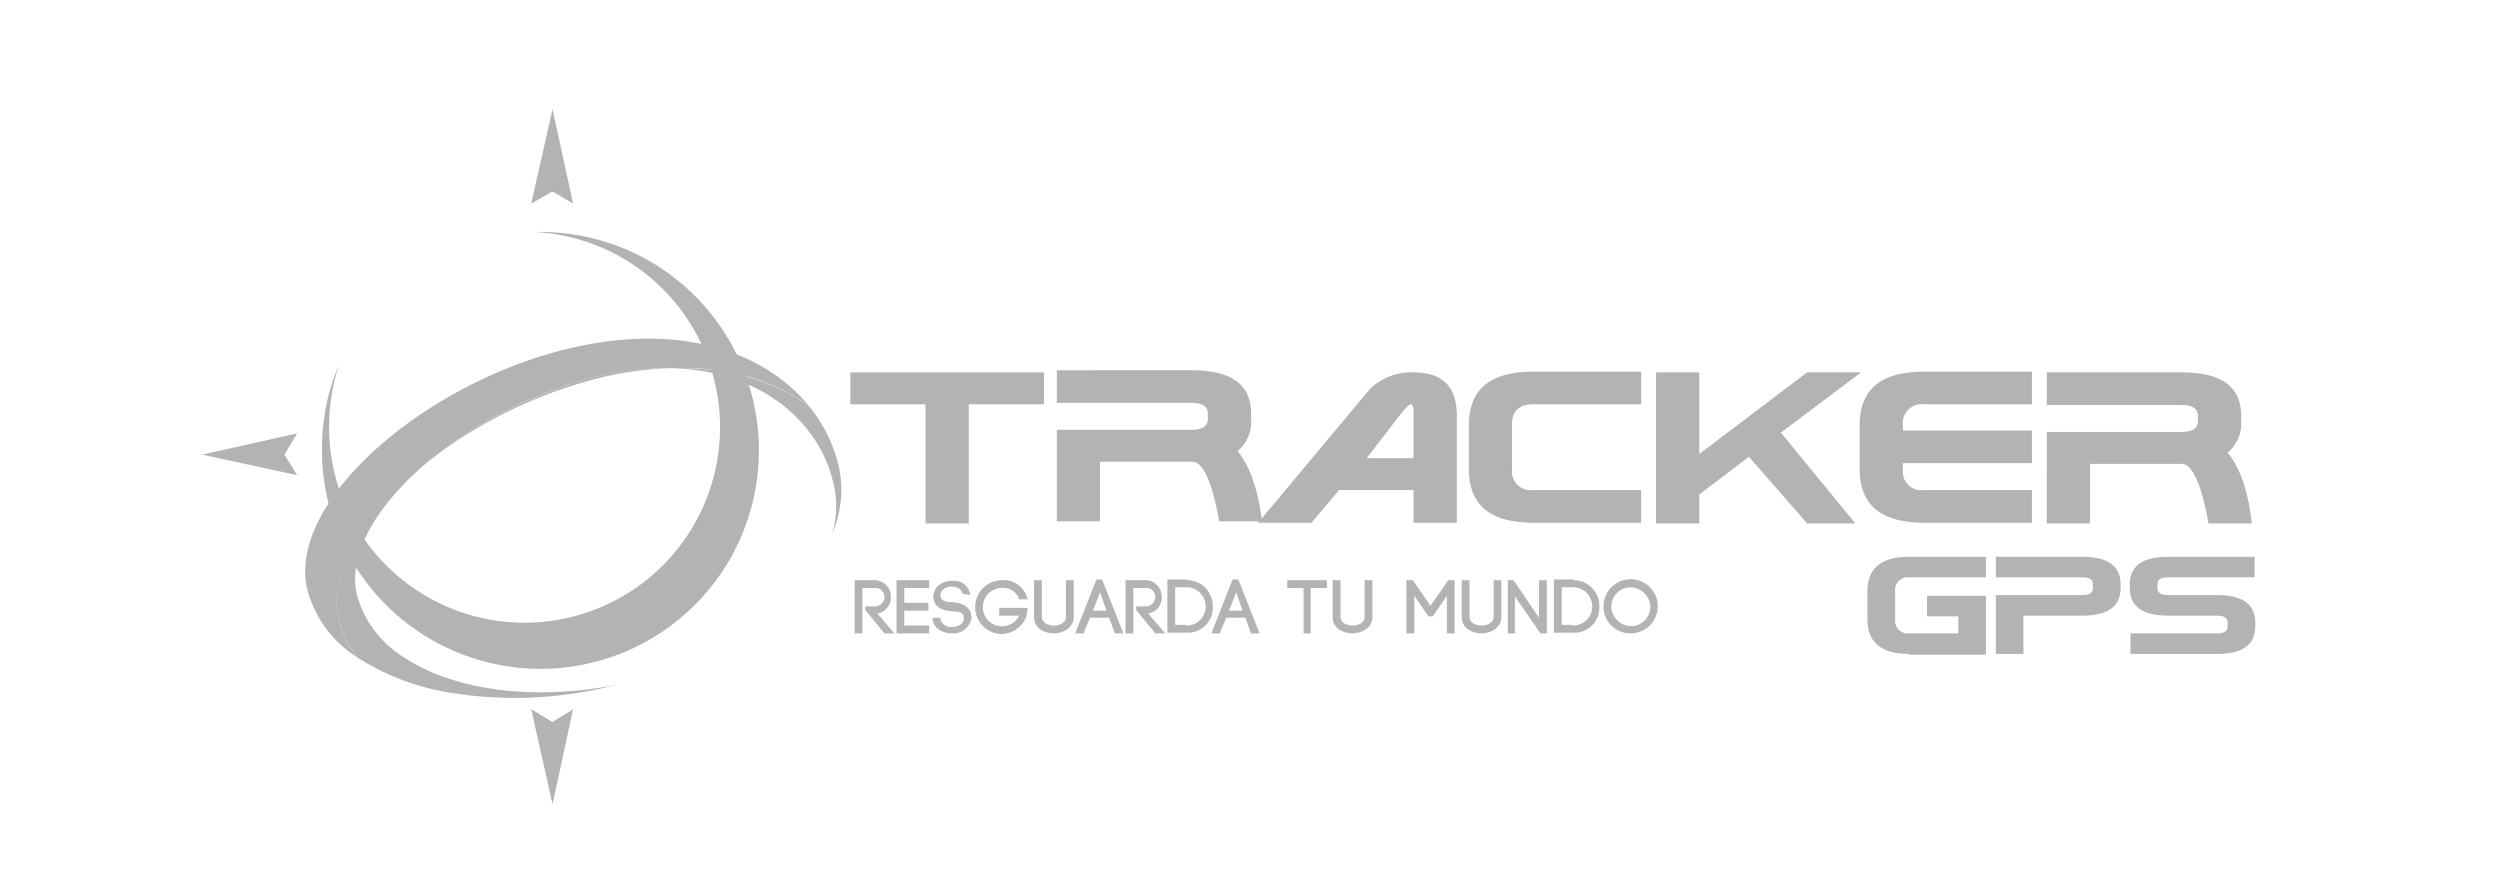 <svg id="Capa_1" data-name="Capa 1" xmlns="http://www.w3.org/2000/svg" viewBox="0 0 352.48 125.99"><defs><style>.cls-1{fill:#b3b3b3;}</style></defs><title>Mesa de trabajo 18</title><path class="cls-1" d="M84.6,53A60.58,60.58,0,0,0,61.9,63.9,65.19,65.19,0,0,1,85.3,53.1a51.65,51.65,0,0,1,9.2-1.2A44.12,44.12,0,0,0,84.6,53Z"/><path class="cls-1" d="M118.29,65.9a12.09,12.09,0,0,0-.5-1.8,20.28,20.28,0,0,0-3.8-6.9c-4.9-3.5-11.5-5.5-19.5-5.3,8.7.2,15.3,3.6,19.3,8.6a19.08,19.08,0,0,1,3.8,8,13.15,13.15,0,0,1-.3,6.8A15.35,15.35,0,0,0,118.29,65.9Z"/><path class="cls-1" d="M122,85.5h1.3a1.35,1.35,0,0,0,1.4-1.3,1.28,1.28,0,0,0-1.4-1.3h-1.7v6.4h-1.1V81.8h2.7a2.31,2.31,0,0,1,2.4,2.4,2.26,2.26,0,0,1-1.9,2.3l2.4,2.8h-1.4L122,86Z"/><path class="cls-1" d="M127.49,88.2H131v1.1h-4.6V81.8H131v1.1h-3.5V85h3.4v1.1h-3.4Z"/><path class="cls-1" d="M135.69,83.7c-.1-.7-.9-1-1.5-1a1.82,1.82,0,0,0-1.4.6,1.45,1.45,0,0,0-.2.7c.1.8.9.9,1.7.9,1,.1,2.3.4,2.6,1.6,0,.2.1.3.1.5a2.59,2.59,0,0,1-2.8,2.3c-1.2,0-2.6-.7-2.7-2v-.2h1.1v.2h0a1.54,1.54,0,0,0,1.6,1.1c.8,0,1.7-.4,1.7-1.2v-.3c-.1-.6-.9-.7-1.6-.7-1.2-.1-2.5-.4-2.7-1.9h0a2.3,2.3,0,0,1,.4-1.4,2.76,2.76,0,0,1,2.3-1,2.25,2.25,0,0,1,2.5,2Z"/><path class="cls-1" d="M143.69,84.5a2.33,2.33,0,0,0-2.4-1.6,2.7,2.7,0,1,0,2.4,3.9h-2.8V85.7h4a12.29,12.29,0,0,1-.2,1.3h0a3.9,3.9,0,0,1-3.4,2.4,3.8,3.8,0,0,1,0-7.6,3.47,3.47,0,0,1,3.6,2.7Z"/><path class="cls-1" d="M145.79,87V81.8h1.1V87c0,.8.9,1.2,1.7,1.2s1.7-.4,1.7-1.2V81.8h1.1V87c0,1.5-1.5,2.3-2.8,2.3S145.79,88.6,145.79,87Z"/><path class="cls-1" d="M156.39,87.1h-2.7c-.3.7-.7,1.6-.9,2.2h-1.2l3-7.6h.8l3,7.6h-1.2Zm-2.3-1H156l-.9-2.6Z"/><path class="cls-1" d="M160.19,85.5h1.3a1.35,1.35,0,0,0,1.4-1.3,1.28,1.28,0,0,0-1.4-1.3h-1.7v6.4h-1.1V81.8h2.7a2.31,2.31,0,0,1,2.4,2.4,2.26,2.26,0,0,1-1.9,2.3l2.4,2.8h-1.4l-2.7-3.3Z"/><path class="cls-1" d="M167.29,81.8a3.62,3.62,0,0,1,3.7,3.7,3.51,3.51,0,0,1-3.7,3.7h-2.7V81.7h2.7Zm0,6.4a2.7,2.7,0,0,0,0-5.4h-1.6v5.3h1.6Z"/><path class="cls-1" d="M175.59,87.1h-2.7c-.3.7-.7,1.6-.9,2.2h-1.2l3-7.6h.8l3,7.6h-1.2Zm-2.3-1h1.9l-.9-2.6Z"/><path class="cls-1" d="M183.79,89.3V82.9h-2.3V81.8h5.6v1.1h-2.3v6.4Z"/><path class="cls-1" d="M187.89,87V81.8H189V87c0,.8.9,1.2,1.7,1.2s1.7-.4,1.7-1.2V81.8h1.1V87c0,1.5-1.5,2.3-2.8,2.3S187.89,88.6,187.89,87Z"/><path class="cls-1" d="M199.39,89.3h-1.1V81.8h.9l2.5,3.6,2.5-3.6h.9v7.5H204V84l-2,2.9h-.6l-2-2.9v5.3Z"/><path class="cls-1" d="M206.09,87V81.8h1.1V87c0,.8.9,1.2,1.7,1.2s1.7-.4,1.7-1.2V81.8h1.1V87c0,1.5-1.5,2.3-2.8,2.3S206.09,88.6,206.09,87Z"/><path class="cls-1" d="M212.59,89.3V81.8h.8l3.6,5.3V81.8h1.1v7.5h-.9l-3.6-5.2v5.2Z"/><path class="cls-1" d="M221.79,81.8a3.62,3.62,0,0,1,3.7,3.7,3.51,3.51,0,0,1-3.7,3.7h-2.7V81.7h2.7Zm0,6.4a2.7,2.7,0,0,0,0-5.4h-1.6v5.3h1.6Z"/><path class="cls-1" d="M227.19,82.8a3.82,3.82,0,1,1,2.7,6.5,3.86,3.86,0,0,1-2.7-1.1,3.69,3.69,0,0,1-1.1-2.7A3.86,3.86,0,0,1,227.19,82.8Zm4.6.8a2.7,2.7,0,0,0-4.6,1.9,2.56,2.56,0,0,0,.8,1.9,2.69,2.69,0,1,0,3.8-3.8Z"/><path class="cls-1" d="M269.19,92.2c-3.9,0-5.9-1.6-5.9-4.9V83.4c0-3.3,2-4.9,5.9-4.9H280v2.9h-10.8a1.8,1.8,0,0,0-2,2v3.9a1.8,1.8,0,0,0,2,2h6.9V86.9h-4.4V84H280v8.3h-10.8Z"/><path class="cls-1" d="M293.59,83.9c1,0,1.5-.3,1.5-1v-.5c0-.7-.5-1-1.5-1h-12.2V78.5h12.2q5.4,0,5.4,3.9v.5q0,3.9-5.4,3.9h-8.3v5.4h-3.9V83.9Z"/><path class="cls-1" d="M305.68,86.8q-5.4,0-5.4-3.9v-.5q0-3.9,5.4-3.9h12.2v2.9h-12.2c-1,0-1.5.3-1.5,1v.5c0,.7.5,1,1.5,1h6.9q5.4,0,5.4,3.9v.5q0,3.9-5.4,3.9h-12.2V89.3h12.2c1,0,1.5-.3,1.5-1v-.5c0-.7-.5-1-1.5-1Z"/><path class="cls-1" d="M76.2,32.7H75.1A27.56,27.56,0,1,1,46.4,60.2a28.45,28.45,0,0,1,1.4-8.8,29.9,29.9,0,0,0-2.4,12A30.8,30.8,0,1,0,76.2,32.7Z"/><polygon class="cls-1" points="80.8 28.7 77.9 15.4 74.9 28.7 77.9 27 80.8 28.7"/><polygon class="cls-1" points="28.5 64.1 41.9 67 40.1 64.1 41.9 61.1 28.5 64.1"/><polygon class="cls-1" points="74.9 100 77.9 113.4 80.8 100 77.9 101.8 74.9 100"/><polygon class="cls-1" points="119.89 57 130.49 57 130.49 73.8 136.59 73.8 136.59 57 147.19 57 147.19 52.5 119.89 52.5 119.89 57"/><path class="cls-1" d="M199.29,52.5a8.38,8.38,0,0,0-6.1,2.3l-15.3,18.3c-.6-4.3-1.7-7.4-3.4-9.5a5.29,5.29,0,0,0,1.9-4.5v-.8c0-4.1-2.8-6.1-8.4-6.1H149v4.6h19c1.5,0,2.3.5,2.3,1.5v.8c0,1-.8,1.5-2.3,1.5H149V73.5h6.1V65.1h13c1.5,0,2.8,2.8,3.8,8.4h5.6l-.2.2h7.6l3.9-4.6h10.5v4.6h6.1V58.6C205.39,54.5,203.39,52.5,199.29,52.5Zm0,12.1h-6.6l4.7-6.1q1.2-1.5,1.5-1.5c.2,0,.4.3.4.8v6.8Z"/><path class="cls-1" d="M216.19,57h15.2V52.4h-15.2c-6.1,0-9.1,2.5-9.1,7.6v6.1c0,5.1,3,7.6,9.1,7.6h15.2V69.1h-15.2a2.65,2.65,0,0,1-3-3V60C213.09,58.1,214.09,57,216.19,57Z"/><polygon class="cls-1" points="262.39 52.5 254.79 52.5 239.59 64 239.59 52.5 233.49 52.5 233.49 73.8 239.59 73.8 239.59 69.7 246.59 64.4 254.79 73.8 261.59 73.8 251.09 61 262.39 52.5"/><path class="cls-1" d="M271.29,57h15.2V52.4h-15.2c-6.1,0-9.1,2.5-9.1,7.6v6.1c0,5.1,3,7.6,9.1,7.6h15.2V69.1h-15.2a2.65,2.65,0,0,1-3-3v-.8h18.2V60.7h-18.2v-.8A2.66,2.66,0,0,1,271.29,57Z"/><path class="cls-1" d="M314.08,63.8a5.29,5.29,0,0,0,1.9-4.5v-.7c0-4.1-2.8-6.1-8.4-6.1h-19v4.6h19c1.5,0,2.3.5,2.3,1.5v.8c0,1-.8,1.5-2.3,1.5h-19V73.8h6.1V65.4h12.9c1.5,0,2.8,2.8,3.8,8.4h6.1C317,69.2,315.78,65.9,314.08,63.8Z"/><path class="cls-1" d="M61.9,63.9A59.86,59.86,0,0,1,84.6,53a45.39,45.39,0,0,1,9.9-1.1c8-.3,14.7,1.8,19.5,5.3-6.1-7.5-17.8-11.7-33.2-8.2C60.1,53.7,40.5,70.6,43.3,83a16.17,16.17,0,0,0,7.1,9.7,14.57,14.57,0,0,1-2.7-5.6C46.1,79.8,52.3,70.9,61.9,63.9Z"/><path class="cls-1" d="M57,92.7a15,15,0,0,1-6.7-8.9c-1.4-6.2,3.6-13.7,11.5-19.9-9.6,7-15.8,15.9-14.1,23.2a15.3,15.3,0,0,0,2.7,5.6,34.06,34.06,0,0,0,12.1,4.8,56.61,56.61,0,0,0,23.4-.7c.5-.1.9-.2,1.3-.3C75.2,98.9,63.9,97.3,57,92.7Z"/></svg>